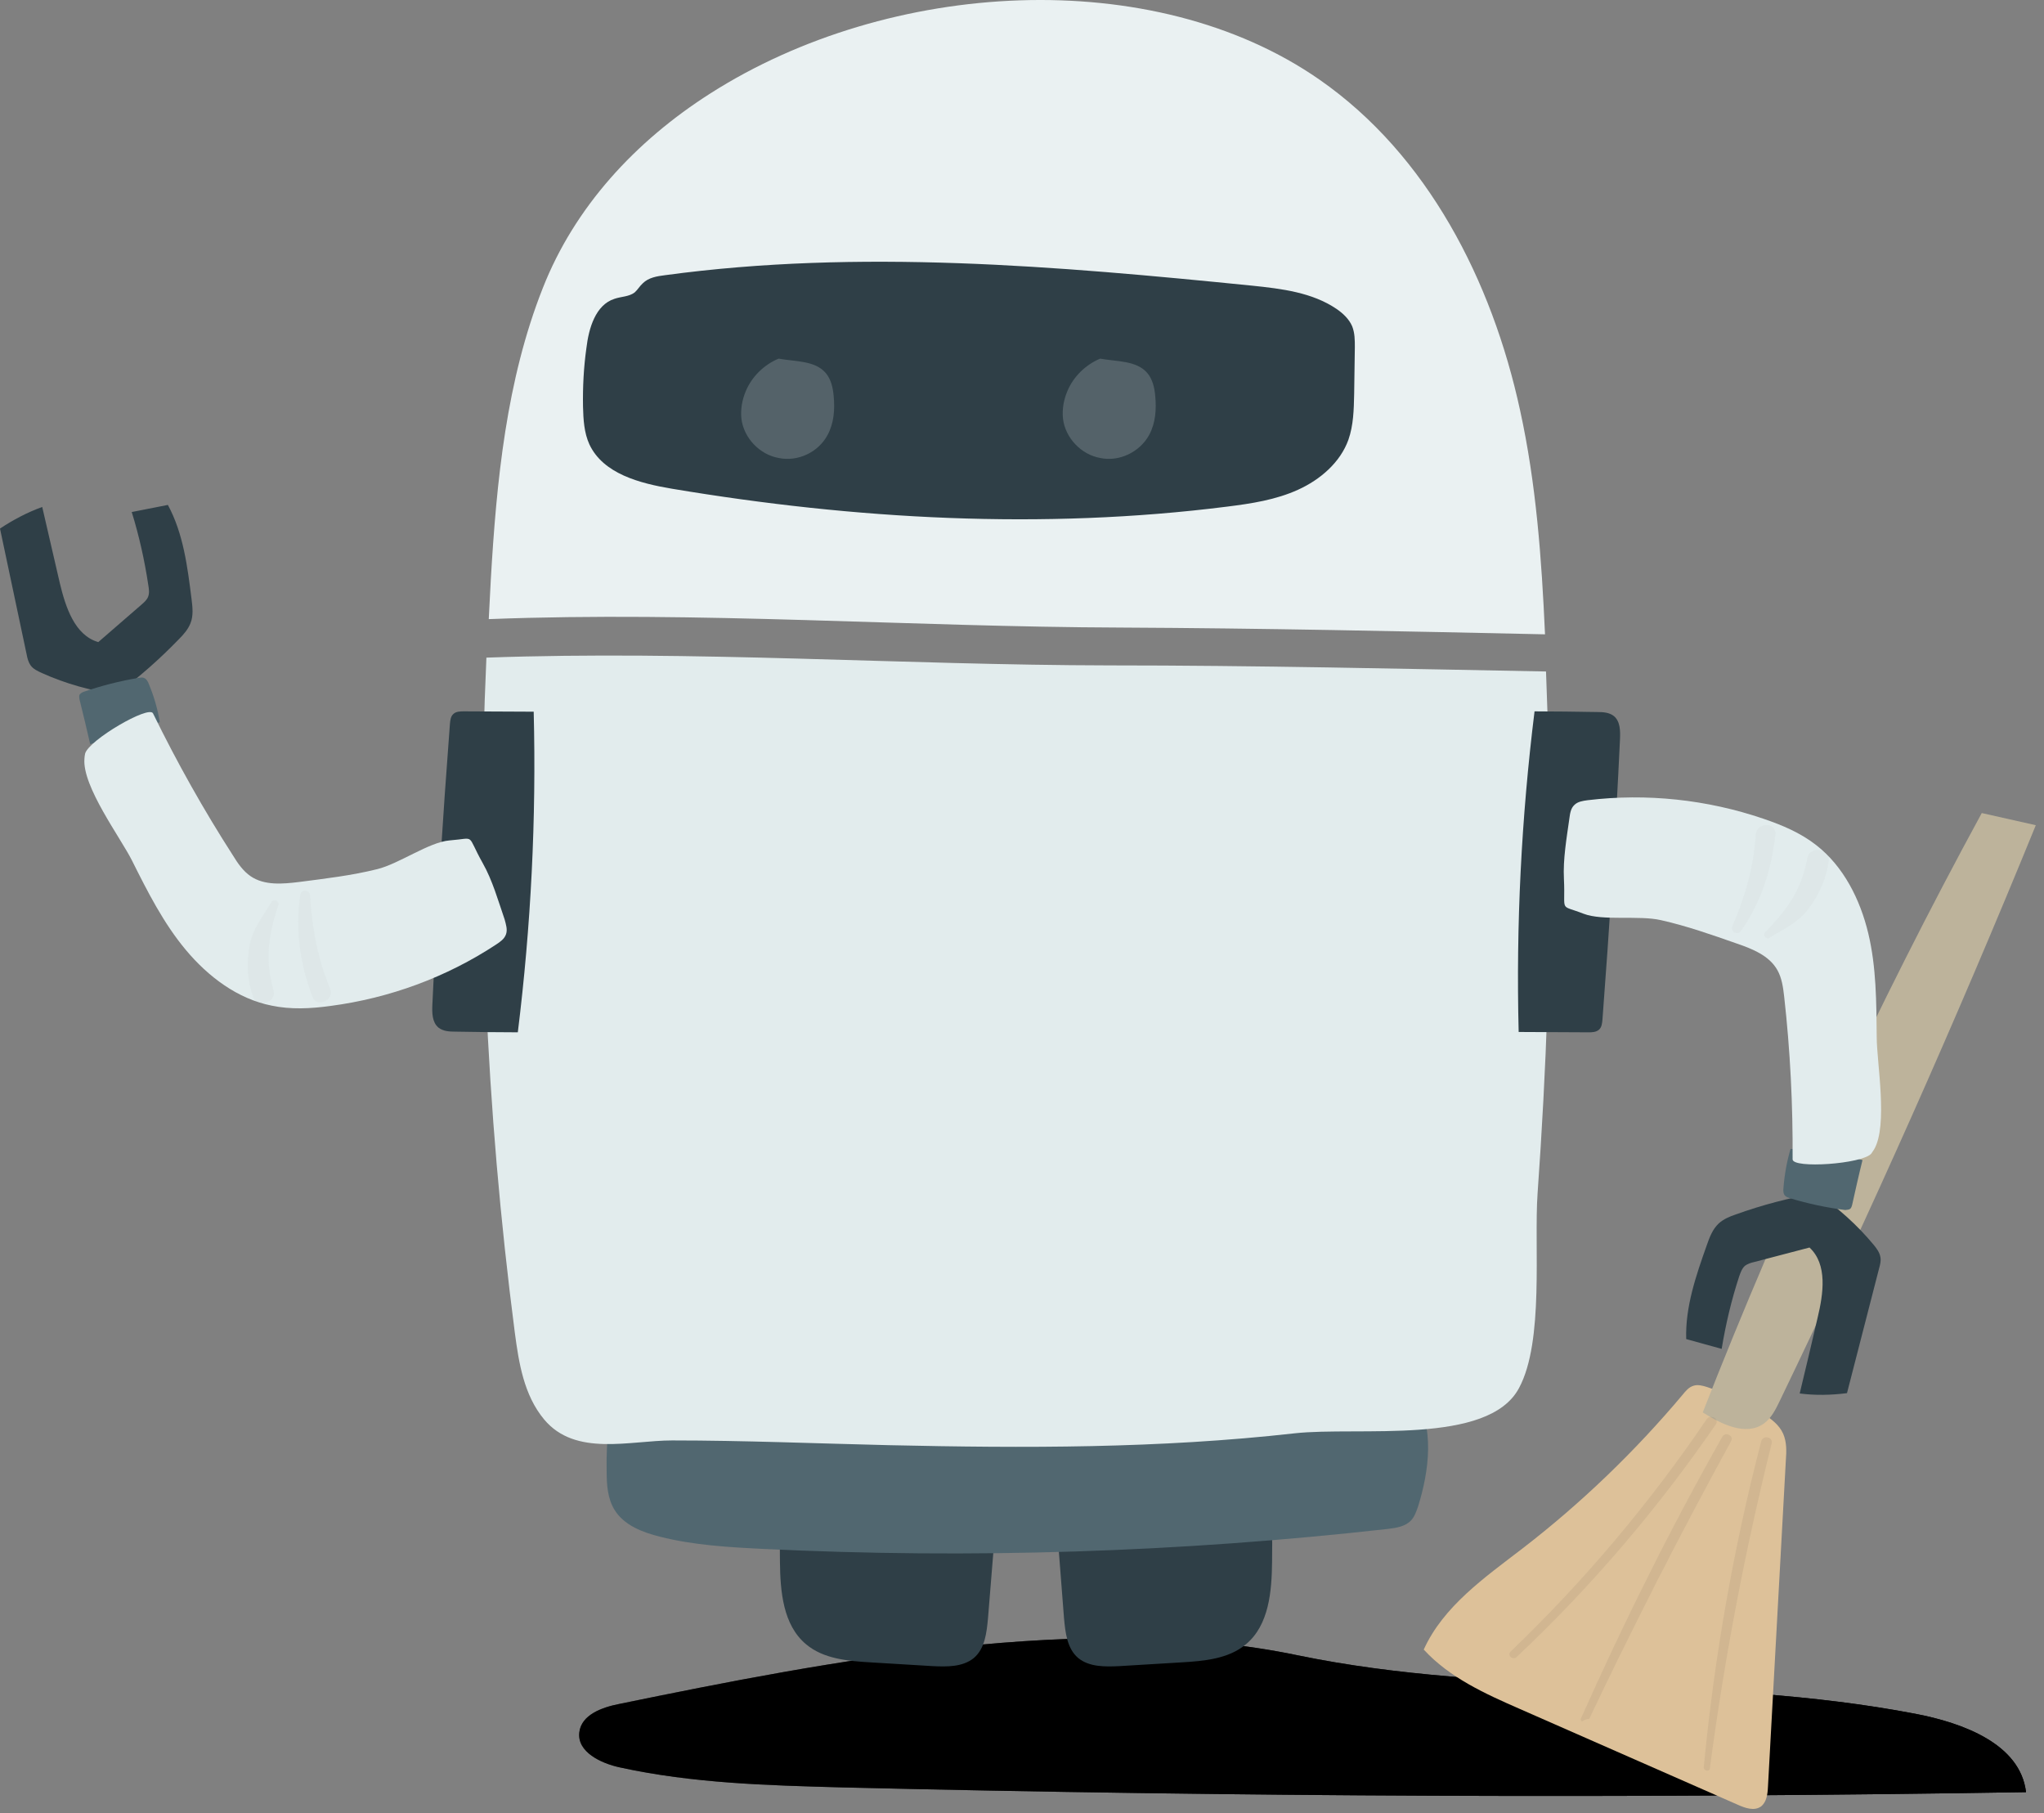 <svg width="221" height="196" viewBox="0 0 221 196" fill="none" xmlns="http://www.w3.org/2000/svg">
<rect x="0" y="0" width="221" height="196" fill="#808080" stroke="none"/>
<path d="M66.944 184.196C65.081 184.561 62.853 185.365 62.634 187.264C62.378 189.382 64.971 190.624 67.053 191.062C74.905 192.779 83.013 192.998 91.084 193.217C133.741 194.24 176.398 194.422 219.055 193.728C218.434 188.506 212.226 186.241 207.076 185.255C184.944 181.019 162.045 183.429 140.315 178.937C117.416 174.153 89.55 179.558 66.944 184.196Z" fill="url(#paint0_linear)"/>
<path d="M66.944 184.196C65.081 184.561 62.853 185.365 62.634 187.264C62.378 189.382 64.971 190.624 67.053 191.062C74.905 192.779 83.013 192.998 91.084 193.217C133.741 194.24 176.398 194.422 219.055 193.728C218.434 188.506 212.226 186.241 207.076 185.255C184.944 181.019 162.045 183.429 140.315 178.937C117.416 174.153 89.55 179.558 66.944 184.196Z" fill="url(#paint1_linear)"/>
<path d="M183.118 149.793C183.593 149.647 184.104 149.793 184.579 149.939C186.661 150.633 188.706 151.546 190.532 152.751C191.445 153.336 192.358 153.993 192.796 154.979C193.198 155.893 193.161 156.915 193.088 157.865C192.431 169.624 191.81 181.421 191.153 193.181C191.116 193.948 191.007 194.788 190.422 195.262C189.692 195.81 188.669 195.445 187.866 195.08C180.014 191.647 172.198 188.177 164.346 184.744C160.584 183.101 156.713 181.348 153.937 178.316C156.056 173.642 160.511 170.537 164.602 167.397C170.957 162.503 176.8 156.878 181.949 150.743C182.242 150.378 182.607 149.939 183.118 149.793Z" fill="#DDC199"/>
<path d="M220.114 89.204C218.179 88.766 216.206 88.328 214.271 87.889C202.876 108.816 192.796 130.474 184.104 152.679C186.113 153.957 188.779 155.271 190.714 153.884C191.518 153.299 191.993 152.35 192.431 151.437C202.292 130.985 211.532 110.241 220.114 89.204Z" fill="#BDB39B"/>
<g opacity="0.26">
<path opacity="0.26" d="M184.213 191.026C184.177 191.427 184.798 191.573 184.871 191.172C186.441 179.302 188.669 167.652 191.554 156.038C191.737 155.308 190.605 155.088 190.422 155.819C187.427 167.323 185.346 179.156 184.213 191.026Z" fill="#272525"/>
<path opacity="0.26" d="M171.833 185.803C176.653 175.65 181.766 165.643 187.172 155.783C187.5 155.198 186.551 154.724 186.222 155.308C180.598 165.242 175.521 175.468 170.883 185.876C170.956 185.949 170.992 186.022 171.029 186.095C171.285 185.913 171.54 185.84 171.833 185.803Z" fill="#272525"/>
<path opacity="0.26" d="M163.981 179.12C172.052 171.523 179.247 163.087 185.528 153.957C185.93 153.336 184.907 152.824 184.506 153.445C178.333 162.539 171.248 170.939 163.323 178.535C162.922 178.937 163.579 179.522 163.981 179.12Z" fill="#272525"/>
</g>
<path d="M107.994 160.202C108.03 159.654 108.103 159.07 108.14 158.522C103.319 155.235 94.846 156.294 89.733 157.974C84.255 159.763 84.255 163.124 84.328 168.821C84.364 172.035 84.657 175.65 87.14 177.732C89.039 179.339 91.705 179.558 94.189 179.704C96.416 179.85 98.608 179.96 100.836 180.106C102.369 180.179 104.086 180.215 105.291 179.229C106.496 178.207 106.679 176.49 106.825 174.92C107.227 169.989 107.629 165.096 107.994 160.202Z" fill="#2F3F47"/>
<path d="M113.874 160.202C113.837 159.654 113.764 159.07 113.727 158.522C118.548 155.235 127.021 156.294 132.134 157.974C137.612 159.763 137.612 163.124 137.539 168.821C137.503 172.035 137.211 175.65 134.727 177.732C132.828 179.339 130.162 179.558 127.678 179.704C125.451 179.85 123.259 179.96 121.032 180.106C119.498 180.179 117.781 180.215 116.576 179.229C115.371 178.207 115.188 176.49 115.042 174.92C114.677 169.989 114.275 165.096 113.874 160.202Z" fill="#2F3F47"/>
<path d="M72.751 148.003C71.546 148.259 70.377 148.624 69.245 149.099C68.405 149.428 67.565 149.866 66.98 150.523C66.177 151.473 65.958 152.788 65.812 154.066C65.629 155.746 65.556 157.426 65.593 159.106C65.593 160.53 65.702 161.991 66.433 163.196C67.455 164.876 69.464 165.643 71.363 166.118C74.979 167.031 78.74 167.25 82.465 167.433C104.999 168.528 127.606 167.798 150.03 165.278C150.943 165.168 151.966 165.022 152.587 164.329C152.952 163.927 153.134 163.379 153.317 162.868C154.486 159.142 155.253 154.066 152.733 150.596C150.578 147.638 146.597 149.318 143.602 149.281C140.535 149.245 137.43 148.989 134.362 148.88C128.373 148.624 122.383 148.369 116.394 148.186C107.957 147.894 99.484 147.638 91.048 147.419C85.351 147.31 78.631 146.689 72.751 148.003Z" fill="#516770"/>
<path d="M121.178 67.839C136.48 67.912 151.746 68.241 167.049 68.57C166.684 60.425 166.099 52.281 164.346 44.319C161.315 30.368 154.376 16.746 142.653 8.601C124.684 -3.889 96.161 -2.246 76.804 10.099C68.66 15.285 62.123 22.407 58.69 31.135C54.746 41.105 53.686 51.989 53.065 62.69C52.992 64.114 52.919 65.502 52.846 66.926C75.563 66.049 98.425 67.766 121.178 67.839Z" fill="#EAF1F2"/>
<path d="M119.936 71.929C97.512 71.893 75.015 70.286 52.591 71.089C51.495 95.412 52.518 119.845 55.659 144.023C56.097 147.346 56.645 150.815 58.836 153.445C62.232 157.499 68.112 155.709 72.677 155.709C80.383 155.709 88.309 156.038 96.088 156.221C110.769 156.549 125.341 156.586 139.95 154.942C146.889 154.175 160.913 156.294 164.237 150.048C166.976 144.972 165.844 134.673 166.245 129.012C166.72 122.292 167.085 115.609 167.305 108.889C167.706 96.8 167.633 84.712 167.158 72.587C151.454 72.294 135.677 71.929 119.936 71.929Z" fill="#E2ECED"/>
<path d="M172.892 111.3C173.184 111.044 173.221 110.606 173.258 110.241C174.025 100.124 174.682 90.007 175.157 79.891C175.193 79.014 175.193 77.992 174.499 77.408C173.988 77.006 173.331 76.969 172.673 76.969C170.409 76.933 168.181 76.897 165.917 76.897C164.492 88.401 163.908 99.978 164.2 111.555C166.72 111.555 169.204 111.592 171.724 111.592C172.125 111.592 172.564 111.592 172.892 111.3Z" fill="#2F3F47"/>
<path d="M184.542 134.6C184.834 133.76 185.163 132.884 185.821 132.263C186.332 131.788 187.026 131.496 187.683 131.277C190.532 130.254 193.453 129.487 196.412 128.976C198.713 130.546 200.794 132.409 202.584 134.564C202.913 134.966 203.241 135.404 203.314 135.915C203.387 136.317 203.278 136.719 203.168 137.12C202 141.613 200.867 146.105 199.699 150.597C197.982 150.816 196.266 150.852 194.586 150.633C195.243 147.894 195.901 145.155 196.521 142.452C197.142 139.859 197.617 136.682 195.645 134.856C193.636 135.367 191.664 135.915 189.655 136.426C189.327 136.5 188.961 136.609 188.669 136.828C188.341 137.12 188.194 137.559 188.048 137.96C187.208 140.517 186.587 143.146 186.149 145.812C184.871 145.447 183.593 145.118 182.315 144.753C182.205 141.284 183.374 137.887 184.542 134.6Z" fill="#2F3F47"/>
<path d="M200.064 130.656C200.173 130.546 200.21 130.4 200.246 130.291C200.612 128.647 200.977 127.004 201.378 125.397C198.822 124.812 196.193 124.411 193.6 124.192C193.198 125.543 192.942 126.967 192.833 128.392C192.796 128.684 192.796 129.049 193.015 129.268C193.161 129.414 193.344 129.451 193.526 129.524C195.462 130.108 197.471 130.546 199.516 130.802C199.662 130.765 199.881 130.802 200.064 130.656Z" fill="#516770"/>
<path d="M202.621 124.264C204.155 121.671 202.913 114.842 202.913 112.103C202.876 108.341 202.876 104.543 202 100.891C201.123 97.238 199.334 93.659 196.375 91.359C194.695 90.044 192.723 89.204 190.678 88.51C184.579 86.428 178.042 85.734 171.651 86.501C171.139 86.574 170.591 86.647 170.226 87.013C169.824 87.378 169.751 87.962 169.678 88.51C169.386 90.592 168.984 92.892 169.094 95.011C169.277 98.736 168.51 97.713 171.212 98.772C173.294 99.576 177.202 98.919 179.576 99.466C182.351 100.087 185.054 101.037 187.756 101.986C189.473 102.571 191.299 103.301 192.176 104.871C192.65 105.711 192.796 106.734 192.906 107.72C193.563 113.564 193.856 119.443 193.819 125.323C193.819 126.346 201.342 125.835 202.328 124.703C202.438 124.556 202.511 124.41 202.621 124.264Z" fill="#E2ECED"/>
<g opacity="0.15">
<path opacity="0.15" d="M189.838 90.19C189.619 93.696 188.706 96.874 187.318 100.088C187.063 100.708 187.829 101.183 188.231 100.635C190.422 97.568 191.555 93.915 191.956 90.19C192.103 88.875 189.948 88.839 189.838 90.19Z" fill="#272525"/>
<path opacity="0.15" d="M195.426 92.71C194.805 96.106 193.271 98.334 190.861 100.745C190.532 101.073 190.97 101.621 191.335 101.365C192.979 100.343 194.513 99.686 195.682 98.042C196.777 96.508 197.508 94.865 197.727 93.002C197.873 91.724 195.682 91.432 195.426 92.71Z" fill="#272525"/>
</g>
<path d="M49.012 77.189C48.72 77.444 48.683 77.882 48.647 78.248C47.88 88.364 47.222 98.481 46.748 108.597C46.711 109.474 46.711 110.496 47.405 111.08C47.916 111.482 48.574 111.519 49.231 111.519C51.495 111.555 53.723 111.592 55.987 111.592C57.412 100.088 57.996 88.51 57.704 76.933C55.184 76.933 52.7 76.897 50.181 76.897C49.779 76.897 49.304 76.896 49.012 77.189Z" fill="#2F3F47"/>
<path d="M20.708 64.735C20.817 65.611 20.927 66.561 20.598 67.364C20.342 68.021 19.868 68.569 19.356 69.081C17.275 71.235 15.01 73.244 12.563 75.034C9.788 74.668 7.085 73.901 4.565 72.769C4.09 72.55 3.579 72.331 3.287 71.893C3.068 71.564 2.958 71.162 2.885 70.76C1.936 66.232 0.95 61.667 0 57.138C1.424 56.188 2.958 55.385 4.565 54.801C5.186 57.54 5.843 60.279 6.464 63.018C7.085 65.611 8.071 68.679 10.628 69.409C12.198 68.058 13.732 66.707 15.303 65.355C15.558 65.136 15.85 64.881 15.996 64.552C16.179 64.15 16.106 63.675 16.033 63.237C15.631 60.571 15.047 57.942 14.243 55.349C15.558 55.093 16.836 54.837 18.151 54.581C19.831 57.686 20.269 61.265 20.708 64.735Z" fill="#2F3F47"/>
<path d="M8.582 75.143C8.546 75.289 8.582 75.435 8.582 75.545C8.984 77.188 9.386 78.795 9.751 80.439C12.307 79.818 14.827 79.014 17.274 78.064C17.055 76.677 16.653 75.289 16.105 73.974C15.996 73.682 15.85 73.39 15.558 73.28C15.375 73.207 15.193 73.244 14.973 73.28C12.965 73.609 10.993 74.12 9.057 74.778C8.874 74.851 8.655 74.96 8.582 75.143Z" fill="#516770"/>
<path d="M9.13 82.009C8.874 85.004 13.038 90.555 14.28 93.039C15.96 96.398 17.676 99.795 20.087 102.68C22.497 105.565 25.674 107.976 29.363 108.706C31.445 109.144 33.599 109.035 35.718 108.743C42.109 107.903 48.281 105.638 53.65 102.096C54.088 101.804 54.526 101.512 54.709 101C54.891 100.489 54.709 99.941 54.563 99.393C53.869 97.385 53.248 95.157 52.189 93.294C50.363 90.044 51.531 90.628 48.61 90.847C46.382 91.03 43.168 93.367 40.794 93.952C38.018 94.645 35.17 94.974 32.358 95.339C30.568 95.559 28.596 95.741 27.099 94.719C26.295 94.171 25.711 93.331 25.199 92.491C22.022 87.56 19.137 82.411 16.544 77.115C16.105 76.202 9.605 80.001 9.203 81.461C9.166 81.68 9.13 81.826 9.13 82.009Z" fill="#E2ECED"/>
<g opacity="0.15">
<path opacity="0.15" d="M35.681 106.844C34.33 103.593 33.745 100.343 33.526 96.837C33.49 96.143 32.577 96.07 32.467 96.764C31.883 100.489 32.467 104.251 33.782 107.757C34.257 109.035 36.229 108.085 35.681 106.844Z" fill="#272525"/>
<path opacity="0.15" d="M29.582 107.099C28.632 103.776 28.998 101.11 30.093 97.859C30.239 97.421 29.619 97.129 29.363 97.494C28.377 99.138 27.281 100.416 26.953 102.388C26.66 104.251 26.733 106.04 27.391 107.793C27.829 109.071 29.911 108.341 29.582 107.099Z" fill="#272525"/>
</g>
<path d="M63.036 43.954C63.073 45.342 63.145 46.766 63.73 48.045C65.227 51.222 69.171 52.245 72.641 52.829C92.472 56.152 112.742 57.285 132.682 54.765C135.312 54.436 137.941 54.034 140.352 52.938C142.762 51.843 144.917 49.98 145.793 47.533C146.341 45.963 146.378 44.283 146.414 42.603C146.451 40.923 146.451 39.206 146.487 37.526C146.487 36.759 146.487 35.992 146.195 35.262C145.866 34.495 145.209 33.874 144.515 33.399C141.886 31.61 138.562 31.208 135.385 30.88C114.276 28.761 92.911 26.899 71.911 29.747C71.034 29.857 70.121 30.003 69.5 30.624C69.171 30.916 68.952 31.318 68.624 31.61C68.003 32.085 67.163 32.048 66.433 32.304C64.387 32.961 63.657 35.481 63.401 37.636C63.109 39.718 63 41.836 63.036 43.954Z" fill="#2F3F47"/>
<path opacity="0.2" d="M89.478 47.022C90.171 45.744 90.281 44.246 90.135 42.786C90.062 41.909 89.843 40.996 89.295 40.339C88.126 38.951 85.971 39.097 84.182 38.768C82.611 39.426 81.297 40.704 80.639 42.274C80.237 43.224 80.055 44.246 80.164 45.269C80.42 47.351 82.137 49.14 84.182 49.506C86.264 49.944 88.491 48.885 89.478 47.022Z" fill="#EAF1F2"/>
<path opacity="0.2" d="M124.246 47.022C124.94 45.744 125.049 44.246 124.903 42.786C124.83 41.909 124.611 40.996 124.063 40.339C122.894 38.951 120.74 39.097 118.95 38.768C117.38 39.426 116.065 40.704 115.408 42.274C115.006 43.224 114.823 44.246 114.933 45.269C115.188 47.351 116.905 49.14 118.95 49.506C120.995 49.944 123.223 48.885 124.246 47.022Z" fill="#EAF1F2"/>
<defs>
<linearGradient id="paint0_linear" x1="62.641" y1="185.602" x2="219.097" y2="185.602" gradientUnits="userSpaceOnUse">
<stop stop-color="#4D4D4D"/>
<stop offset="1"/>
</linearGradient>
<linearGradient id="paint1_linear" x1="62.641" y1="185.602" x2="219.097" y2="185.602" gradientUnits="userSpaceOnUse">
<stop/>
<stop offset="1"/>
</linearGradient>
</defs>
</svg>
